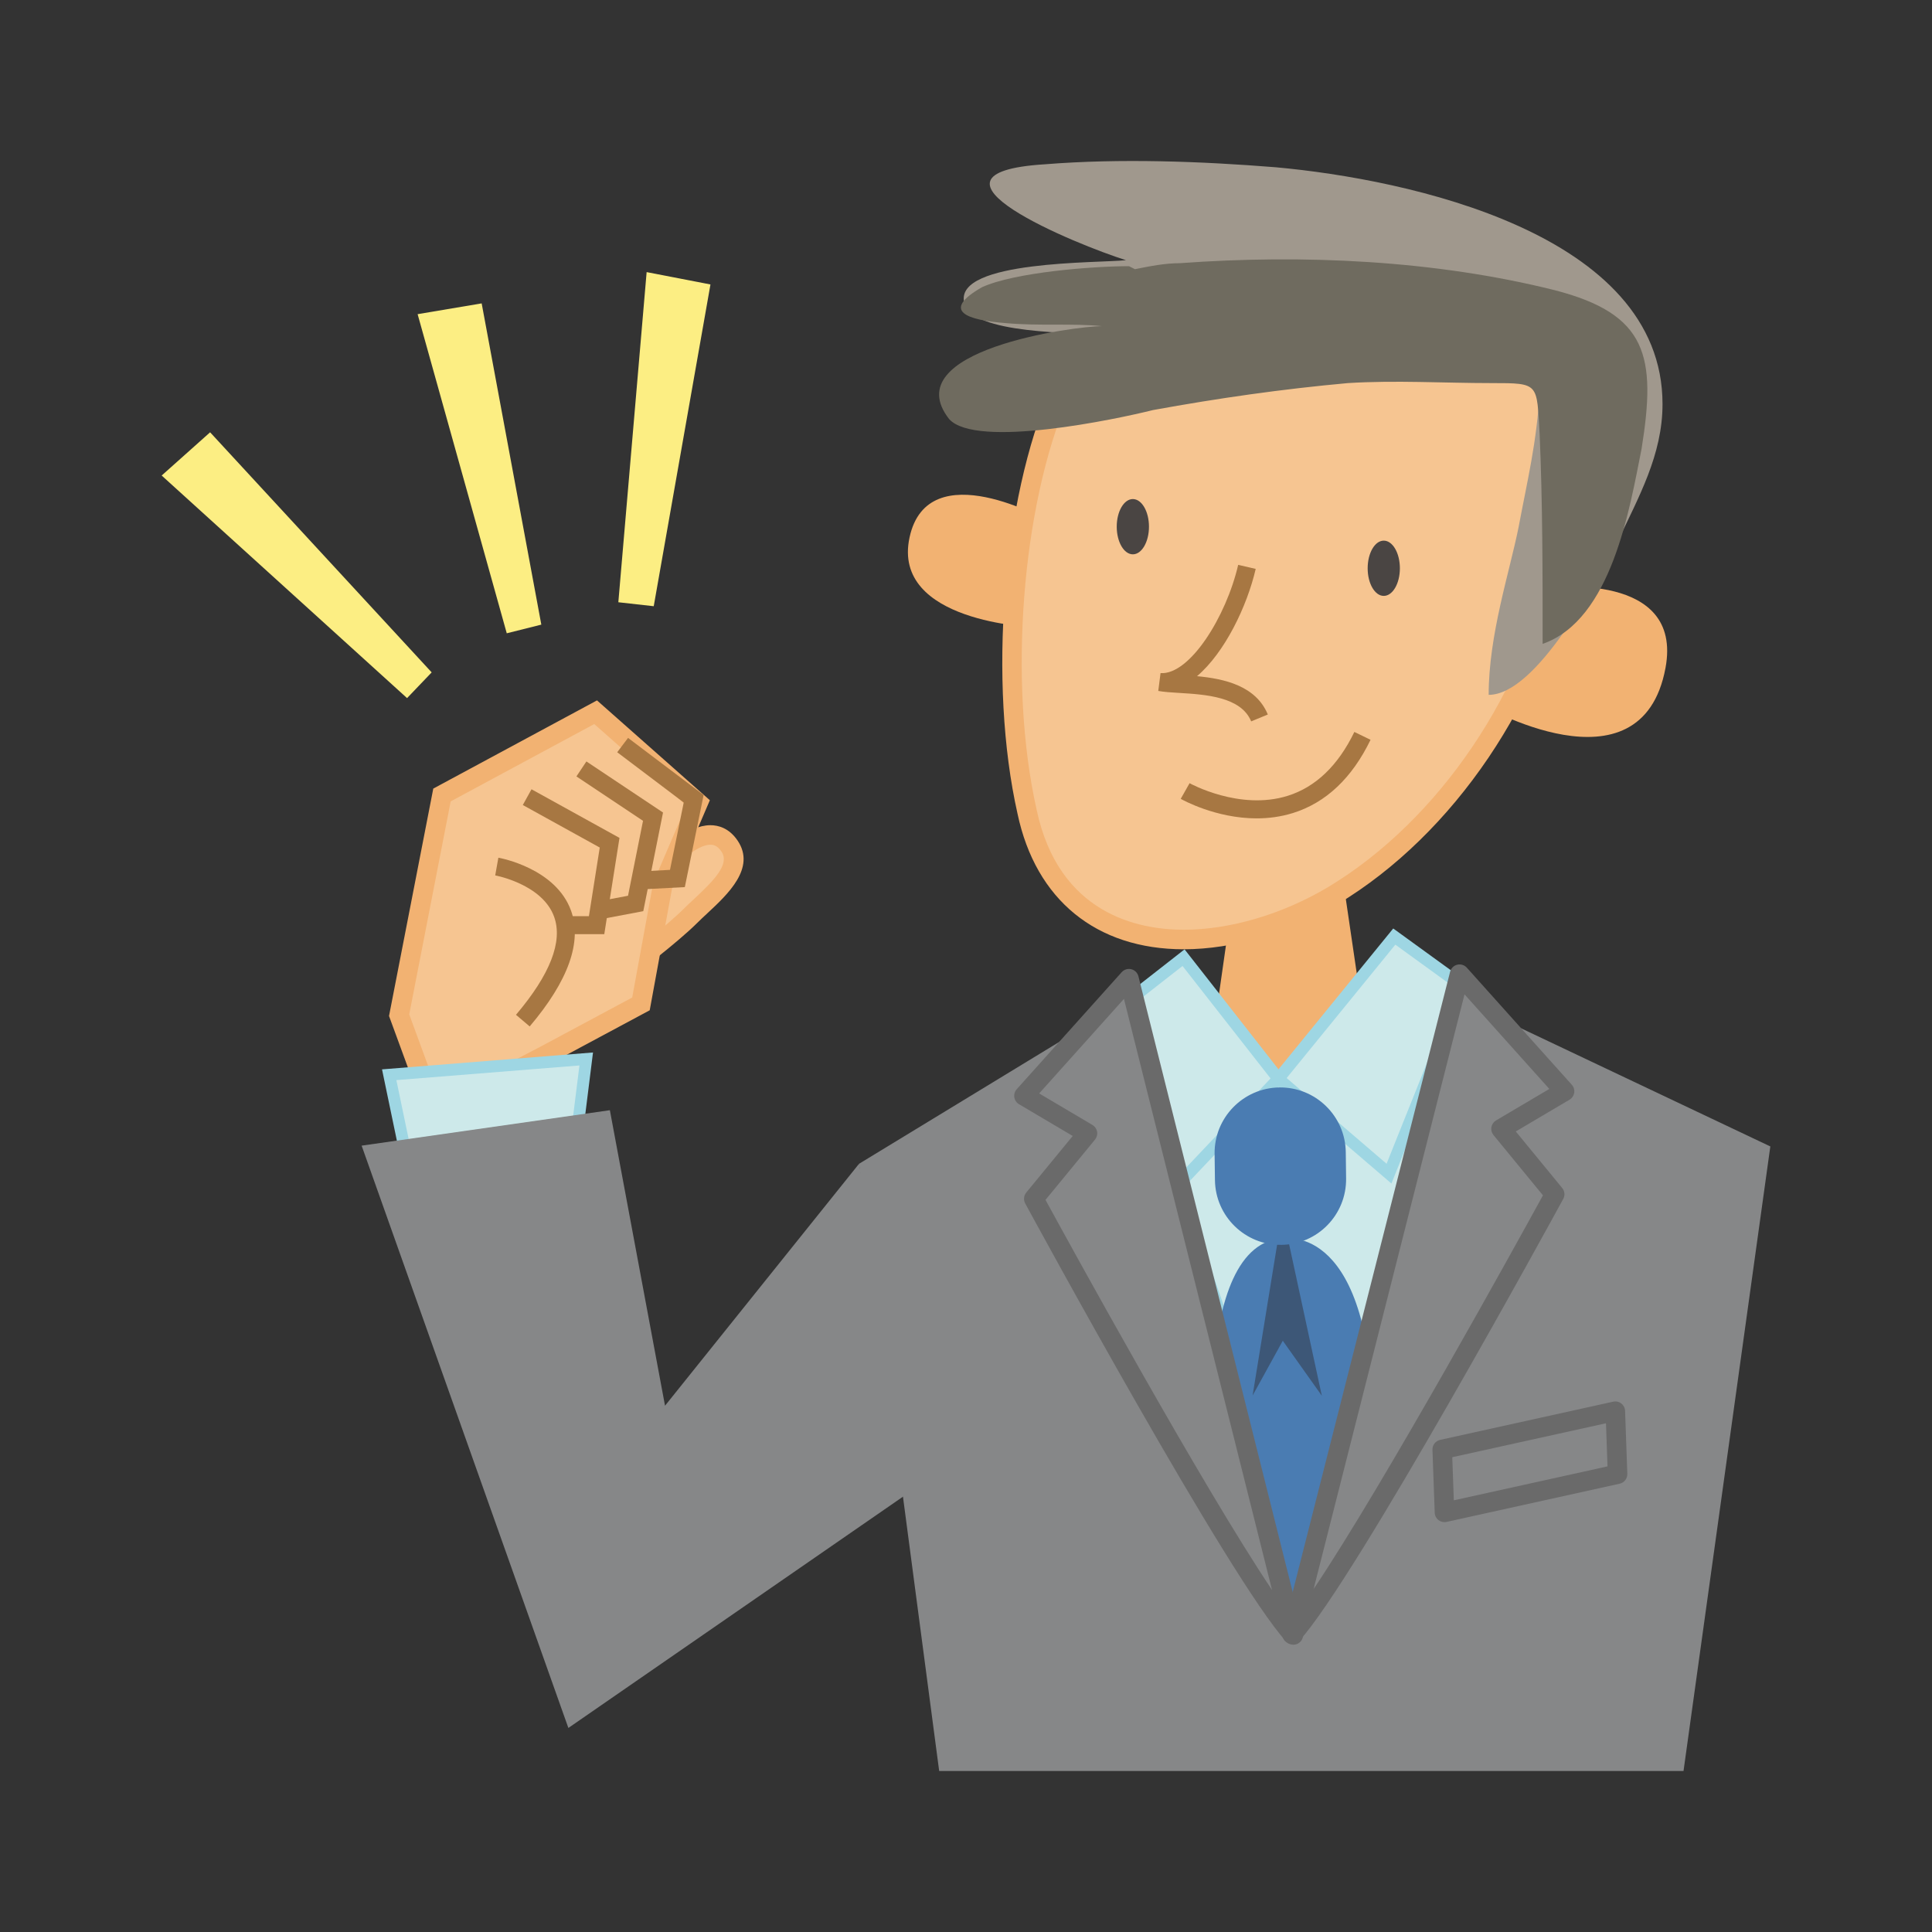 <svg:svg xmlns:svg="http://www.w3.org/2000/svg" height="571.523" version="1.1" viewBox="-47.825 -46.896 571.523 571.523" width="571.523" x="0" y="0">
  <svg:rect x="-47.825" y="-46.896" width="571.523" height="571.523" fill="#333333" stroke="none"/>
  <svg:defs>
    <svg:clipPath id="Clip_1">
      <svg:path d="M0.06,0.731 L475.872,0.731 L475.872,477 L0.06,477 z" />
    </svg:clipPath>
    <svg:clipPath id="Clip_2">
      <svg:path d="M0.06,0.731 L475.872,0.731 L475.872,477 L0.06,477 z" />
    </svg:clipPath>
  </svg:defs>
  <svg:g id="Layer_1">
    <svg:path d="M150.525,206.922 C150.525,206.922 161.891,194.278 168.006,203.425 C172.782,210.571 162.245,218.228 156.415,224.049 C150.586,229.872 137.701,239.559 137.701,239.559 L150.525,206.922" fill="#F6C591" />
    <svg:path d="M153.011,208.494 L144.253,230.78 C147.861,227.876 151.836,224.54 154.374,222.006 C155.322,221.059 156.356,220.097 157.451,219.079 C163.58,213.377 168.072,208.721 165.605,205.03 C164.397,203.223 163.222,202.992 162.333,202.992 C159.026,202.992 154.709,206.742 153.011,208.494 z M131.281,248 L148.028,205.38 L148.377,204.992 C149.093,204.195 155.563,197.215 162.333,197.215 C164.612,197.215 167.863,198.014 170.408,201.819 C175.803,209.894 167.47,217.647 161.385,223.308 C160.329,224.291 159.332,225.219 158.456,226.093 C152.552,231.991 139.969,241.467 139.437,241.868 L131.281,248" fill="#F2B272" />
    <svg:path d="M148.194,215.085 L158.687,190.607 L128.374,163.793 L82.92,188.276 L70.246,253.414 L80.836,282.298 L114,264.968 L141.785,250.075 L148.194,215.085" fill="#F6C591" />
    <svg:path d="M73.234,253.176 L82.415,278.214 L112.662,262.408 L139.195,248.187 L145.411,214.245 L155.21,191.388 L127.97,167.292 L85.494,190.171 L73.234,253.176 z M79.257,286.382 L67.257,253.652 L80.347,186.382 L128.778,160.294 L162.164,189.827 L150.977,215.924 L144.375,251.964 L115.365,267.514 L79.257,286.382" fill="#F2B272" />
    <svg:path d="M108.868,256.744 L104.811,253.304 C114.931,241.367 118.727,231.608 116.094,224.298 C112.622,214.657 98.81,212.094 98.67,212.069 L99.603,206.831 C100.294,206.955 116.596,209.991 121.1,222.495 C124.424,231.727 120.309,243.25 108.868,256.744" fill="#A77742" />
    <svg:path d="M130.933,229.441 L119.672,229.441 L119.672,224.121 L126.387,224.121 L129.593,203.822 L106.832,191.243 L109.405,186.587 L135.43,200.968 L130.933,229.441" fill="#A77742" />
    <svg:path d="M131.396,224.738 L130.407,219.51 L137.957,218.084 L142.393,195.917 L122.693,182.78 L125.646,178.354 L148.309,193.467 L142.469,222.645 L131.396,224.738" fill="#A77742" />
    <svg:path d="M143.557,216.115 L143.278,210.803 L150.37,210.429 L154.436,190.501 L134.759,175.634 L137.966,171.389 L160.32,188.278 L154.759,215.526 L143.557,216.115" fill="#A77742" />
    <svg:path d="M123.259,285.021 L125.591,266.367 L67.305,271.031 L73.134,299.004 L123.259,285.021" fill="#CDE9EA" />
    <svg:path d="M69.427,272.62 L74.468,296.812 L121.664,283.645 L123.584,268.286 L69.427,272.62 z M71.8,301.197 L65.183,269.442 L127.598,264.447 L124.854,286.396 L71.8,301.197" fill="#9ED6E3" />
    <svg:path d="M379.263,246.45 L475.872,292.241 L450.193,477 L230.001,477 L206.292,297.379 L287.039,248.224 L379.263,246.45" fill="#868788" />
    <svg:path d="M317.185,216.31 L310.092,265.96 L331.379,289.007 L357.976,271.287 L349.108,210.984 L317.185,216.31" fill="#F2B272" />
    <svg:path d="M336.253,407.806 L281.72,251.775 L330.348,272.234 L386.348,253.549 L336.253,407.806" fill="#CDE9EA" />
    <svg:path d="M284.677,254.921 L336.193,402.318 L383.608,256.312 L330.277,274.106 L284.677,254.921 z M336.314,413.294 L278.763,248.629 L330.419,270.362 L389.088,250.787 L336.314,413.294" fill="#9ED6E3" />
    <svg:path d="M302.292,236.4 L330.348,272.234 L302.292,301.847 L281.916,252.332 L302.292,236.4" fill="#CDE9EA" />
    <svg:path d="M284.042,252.895 L302.883,298.674 L328.037,272.126 L301.992,238.86 L284.042,252.895 z M301.702,305.019 L279.789,251.77 L302.593,233.939 L332.66,272.343 L301.702,305.019" fill="#9ED6E3" />
    <svg:path d="M364.632,230.157 L330.348,272.234 L363.068,300.29 L385.19,245.065 L364.632,230.157" fill="#CDE9EA" />
    <svg:path d="M332.788,272.016 L362.351,297.366 L383.054,245.682 L364.945,232.549 L332.788,272.016 z M363.785,303.214 L327.909,272.453 L364.32,227.765 L387.326,244.449 L363.785,303.214" fill="#9ED6E3" />
    <svg:path d="M262.208,107.206 C262.208,107.206 226.684,86.882 221.238,112.074 C215.792,137.271 258.004,138.633 258.004,138.633 L262.208,107.206" fill="#F2B272" />
    <svg:path d="M410.733,126.974 C410.733,126.974 450.163,122.032 444.868,150.66 C437.714,189.322 389.89,161.295 389.89,161.295 L410.733,126.974" fill="#F2B272" />
    <svg:path d="M265.76,69.086 C250.678,103.67 248.022,157.761 256.003,193.225 C265.76,239.334 313.642,237.567 346.446,218.054 C381.917,196.776 407.191,155.798 414.284,117.669 C416.059,104.363 415.607,80.609 412.065,67.311 C407.634,46.919 350.003,48.695 332.267,46.919 C313.642,46.032 288.813,46.032 274.626,61.113 L265.76,69.086" fill="#F6C591" />
    <svg:path d="M268.16,70.813 C254.4,102.872 250.378,155.072 258.821,192.591 C265.367,223.524 288.901,228.14 302.348,228.141 C302.349,228.141 302.351,228.141 302.353,228.141 C316.007,228.141 331.541,223.56 344.969,215.572 C377.879,195.831 403.964,157.227 411.43,117.214 C413.15,104.225 412.689,80.878 409.274,68.054 L409.243,67.924 C406.078,53.36 366.338,51.542 344.99,50.565 C339.797,50.328 335.308,50.123 332.055,49.801 C329.267,49.669 325.093,49.495 320.774,49.495 C307.357,49.495 288.195,50.904 276.73,63.092 L276.558,63.261 L268.16,70.813 z M302.353,233.918 C302.35,233.918 302.35,233.918 302.347,233.918 C276.491,233.916 258.569,219.301 253.178,193.823 C244.455,155.065 248.723,100.928 263.112,67.932 L263.363,67.357 L272.607,59.044 C285.611,45.311 306.317,43.718 320.774,43.718 C325.254,43.718 329.558,43.898 332.405,44.034 L332.555,44.045 C335.658,44.356 340.105,44.56 345.253,44.795 C371.315,45.987 410.684,47.789 414.873,66.63 C418.507,80.346 418.985,104.274 417.147,118.051 L417.124,118.197 C409.386,159.791 382.227,199.959 347.931,220.531 C333.626,229.04 317.016,233.918 302.353,233.918" fill="#F2B272" />
    <svg:path d="M356.757,121.22 C356.757,125.726 358.886,129.381 361.518,129.381 C364.152,129.381 366.287,125.726 366.287,121.22 C366.287,116.699 364.152,113.036 361.518,113.036 C358.886,113.036 356.757,116.699 356.757,121.22" fill="#4A4543" />
    <svg:path d="M282.526,108.906 C282.526,113.419 284.661,117.083 287.294,117.083 C289.926,117.083 292.063,113.419 292.063,108.906 C292.063,104.393 289.926,100.737 287.294,100.737 C284.661,100.737 282.526,104.393 282.526,108.906" fill="#4A4543" />
    <svg:g clip-path="url(#Clip_1)">
      <svg:path d="M322.299,166.498 C319.292,159.198 308.737,158.555 301.029,158.085 C298.599,157.937 296.501,157.809 294.813,157.496 L295.484,152.227 C304.121,152.804 314.92,135.511 318.453,120.2 L323.636,121.396 C321.092,132.425 314.467,146.194 306.271,153.131 C314.287,153.881 323.702,155.933 327.219,164.472 L322.299,166.498" fill="#A77742" />
      <svg:path d="M404.077,64.655 C375.705,64.655 345.558,62.001 316.297,64.655 C290.581,67.311 242.697,84.167 239.155,72.636 C248.022,62.001 266.647,58.442 279.05,52.237 C271.069,51.351 239.155,52.237 237.379,42.49 C234.724,30.071 277.283,30.958 285.263,30.071 C271.069,25.64 218.763,4.354 261.321,1.699 C283.488,-0.077 307.43,0.811 329.596,2.587 C368.611,6.137 443.98,22.09 443.98,72.636 C443.98,87.702 436.894,100.121 430.681,113.419 C424.468,124.951 406.74,158.655 392.554,158.655 C392.546,140.919 398.759,122.295 401.415,108.989 C404.077,94.811 406.747,84.16 407.634,69.086 L404.077,64.655" fill="#A0988D" />
    </svg:g>
    <svg:path d="M286.143,31.846 C275.507,31.846 252.454,33.629 242.697,38.051 C230.279,45.152 238.267,47.815 249.79,48.695 C259.546,49.583 269.294,48.695 278.163,49.583 C270.182,49.583 216.98,56.674 232.949,77.074 C240.923,85.935 282.6,77.074 293.236,74.412 C312.748,70.861 331.372,68.207 350.875,66.431 C365.061,65.543 379.255,66.431 393.434,66.431 C407.627,66.431 406.74,66.431 407.627,81.505 C408.514,101.897 408.514,122.295 408.514,143.575 C428.906,136.474 434.232,103.678 437.774,85.935 C442.206,58.45 439.549,46.032 412.057,38.938 C376.592,30.071 337.577,28.304 301.224,30.958 C296.786,30.958 292.348,31.846 287.918,32.733 L286.143,31.846" fill="#6F6B5F" />
    <svg:path d="M332.259,319.358 C335.583,319.283 361.518,318.034 358.194,389.852 L334.914,433.081 L311.642,394.507 C311.642,394.507 303.662,320.027 332.259,319.358" fill="#4A7CB2" />
    <svg:path d="M343.196,365.994 L331.507,311.867 L322.714,365.94 L331.649,349.724 L343.196,365.994" fill="#3D5777" />
    <svg:path d="M311.581,302.201 C311.716,312.927 320.533,321.502 331.244,321.359 C341.955,321.224 350.522,312.423 350.378,301.689 L350.281,293.941 C350.145,283.231 341.337,274.649 330.62,274.791 C319.923,274.942 311.326,283.742 311.477,294.46 L311.581,302.201" fill="#4A7CB2" />
    <svg:path d="M383.941,241.29 L414.999,275.928 L396.202,287.037 L412.08,306.383 C412.08,306.383 351.027,418.329 334.388,436.561 L383.941,241.29" fill="#868788" />
    <svg:path d="M385.408,247.252 L340.771,423.153 C361.63,392.13 401.96,318.84 408.61,306.708 L393.969,288.87 C393.434,288.218 393.21,287.365 393.357,286.535 C393.504,285.704 394.006,284.98 394.732,284.551 L410.497,275.233 L385.408,247.252 z M334.387,439.45 C333.92,439.45 333.451,439.336 333.018,439.104 C331.852,438.476 331.263,437.134 331.588,435.851 L381.141,240.58 C381.404,239.545 382.215,238.74 383.25,238.485 C384.291,238.231 385.379,238.567 386.091,239.362 L417.149,274 C417.727,274.644 417.985,275.513 417.853,276.368 C417.721,277.223 417.213,277.974 416.468,278.414 L400.572,287.809 L414.312,304.551 C415.059,305.461 415.179,306.733 414.616,307.766 C412.116,312.35 353.204,420.228 336.522,438.508 C335.959,439.124 335.179,439.45 334.387,439.45" fill="#6A6A6A" />
    <svg:path d="M286.143,242.621 L255.079,277.259 L273.875,288.376 L257.989,307.722 C257.989,307.722 318.141,418.532 334.779,436.756 L286.143,242.621" fill="#868788" />
    <svg:path d="M261.457,308.05 C268.038,320.114 307.789,392.669 328.466,423.445 L284.663,248.598 L259.581,276.565 L275.345,285.89 C276.071,286.319 276.573,287.044 276.719,287.874 C276.866,288.705 276.642,289.557 276.107,290.209 L261.457,308.05 z M334.78,439.645 C333.988,439.645 333.208,439.32 332.646,438.704 C315.962,420.429 257.913,313.637 255.45,309.1 C254.89,308.067 255.011,306.797 255.756,305.889 L269.504,289.147 L253.609,279.745 C252.864,279.304 252.356,278.553 252.225,277.698 C252.093,276.843 252.351,275.975 252.929,275.331 L283.993,240.693 C284.706,239.897 285.8,239.561 286.837,239.817 C287.875,240.074 288.685,240.883 288.945,241.919 L337.581,436.054 C337.902,437.337 337.311,438.675 336.145,439.301 C335.713,439.533 335.245,439.645 334.78,439.645" fill="#6A6A6A" />
    <svg:path d="M378.811,381.872 L430.019,370.566 L430.681,389.19 L379.481,400.496 L378.811,381.872" fill="#868788" />
    <svg:path d="M381.784,384.173 L382.243,396.928 L427.709,386.888 L427.255,374.134 L381.784,384.173 z M379.481,403.384 C378.847,403.384 378.224,403.175 377.713,402.78 C377.035,402.254 376.625,401.457 376.594,400.599 L375.924,381.975 C375.875,380.583 376.827,379.352 378.188,379.051 L429.396,367.746 C430.234,367.558 431.109,367.757 431.788,368.283 C432.465,368.807 432.875,369.606 432.906,370.463 L433.568,389.087 C433.618,390.48 432.665,391.71 431.304,392.01 L380.104,403.316 C379.897,403.362 379.689,403.384 379.481,403.384" fill="#6A6A6A" />
    <svg:path d="M206.292,297.379 L148.901,368.942 L132.586,281.523 L59.151,292.009 L120.311,464.266 L224.292,392.394 L206.292,297.379" fill="#868788" />
    <svg:path d="M323.921,195.195 C311.824,195.195 301.98,189.715 301.455,189.417 L304.075,184.787 C304.222,184.869 318.88,192.977 333.108,188.521 C341.375,185.931 348.007,179.575 352.821,169.629 L357.61,171.947 C352.123,183.285 344.399,190.574 334.654,193.612 C331.003,194.75 327.37,195.195 323.921,195.195" fill="#A77742" />
    <svg:path d="M143.463,33.599 L162.342,37.254 L145.561,132.434 L135.091,131.261 L143.463,33.599" fill="#FCEE83" />
    <svg:g clip-path="url(#Clip_2)">
      <svg:path d="M75.714,46.04 L94.662,42.85 L112.308,137.88 L102.085,140.445 L75.714,46.04" fill="#FCEE83" />
      <svg:path d="M-0,93.773 L14.329,80.986 L79.873,152.007 L72.593,159.617 L-0,93.773" fill="#FCEE83" />
    </svg:g>
  </svg:g>
</svg:svg>